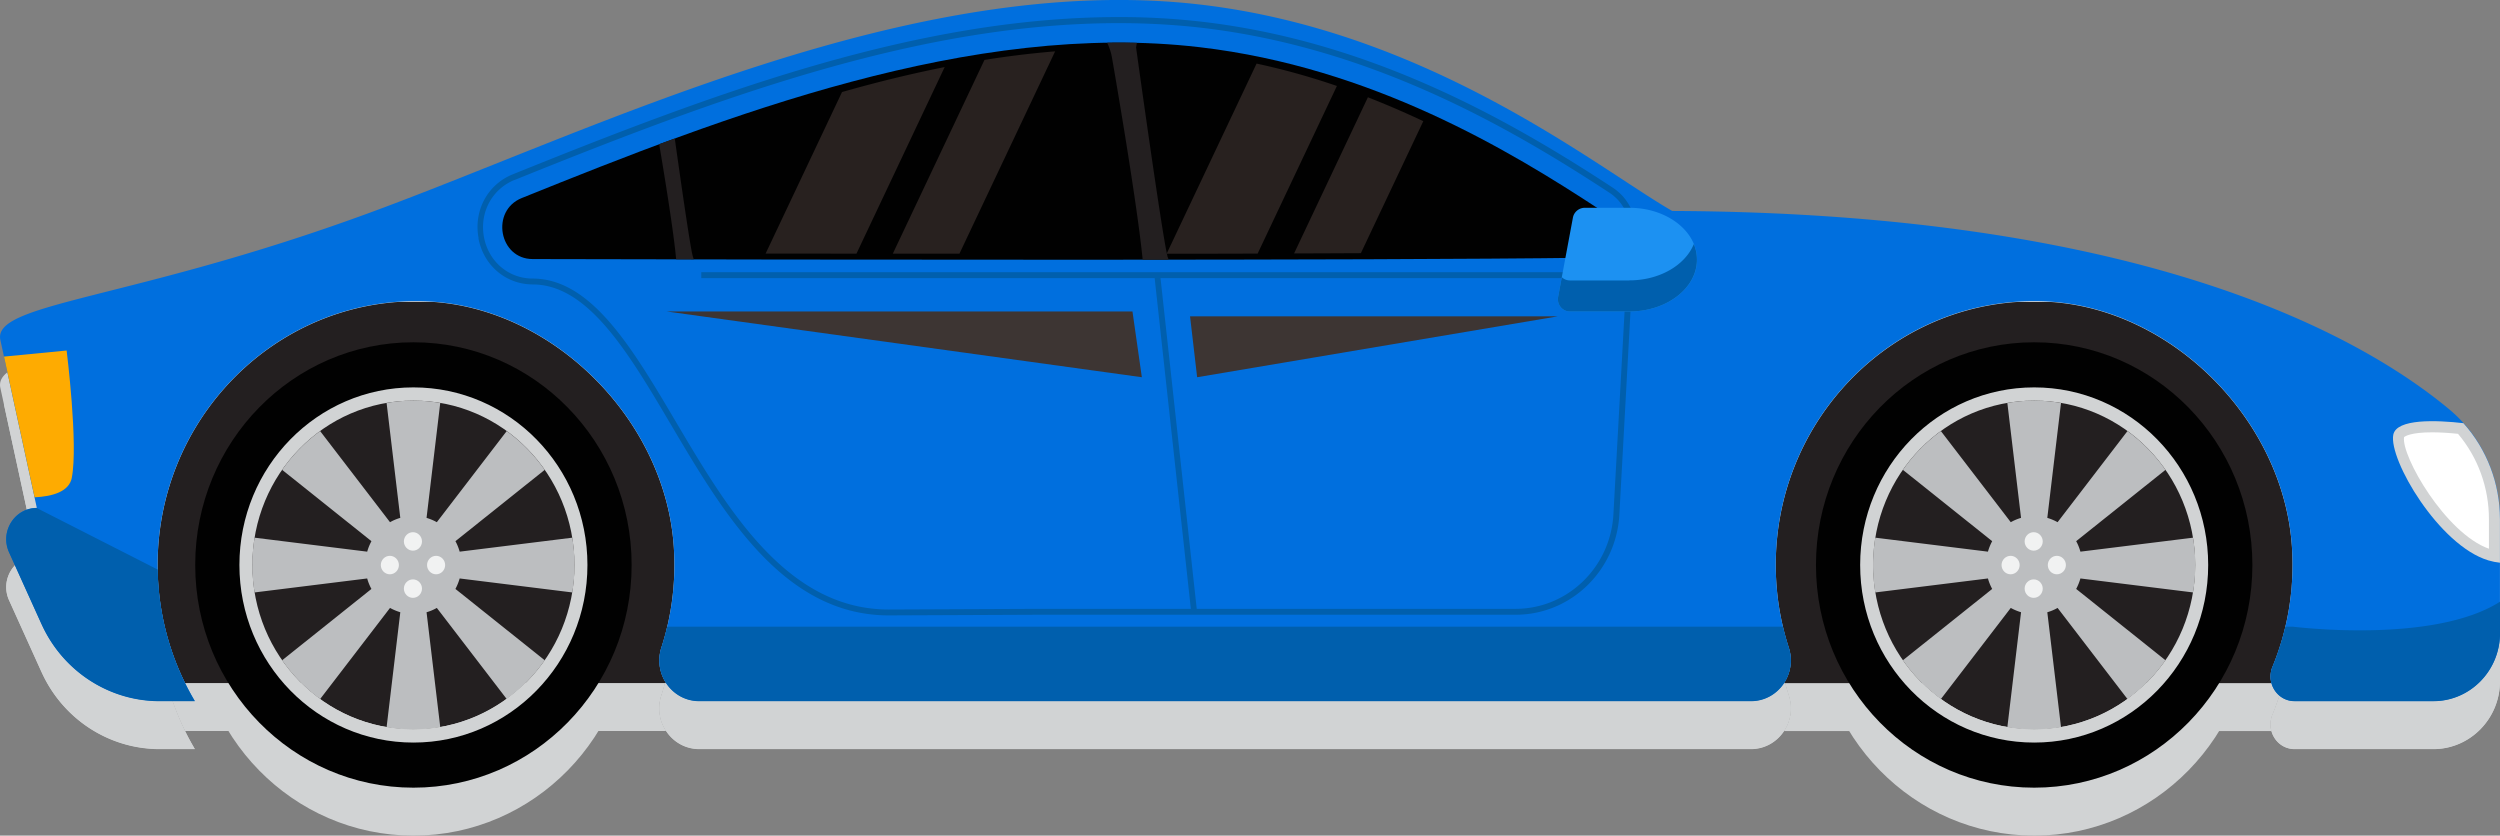 <svg width="365" height="122" fill="none" xmlns="http://www.w3.org/2000/svg"><rect width="100%" height="100%" fill="#808080" stroke="none"/><path d="M27.013 106.727a38.869 38.869 0 01-4-17.24c0-20.364 15.572-37.083 35.204-38.407h4.988c17.953 1.227 33.966 17.435 35.168 35.782.334 5.151-.321 10.109-1.81 14.689a6.027 6.027 0 00.691 5.176h-70.24zm233.451 0c.952-1.458 1.298-3.329.691-5.176a39.113 39.113 0 01-1.893-12.053c0-20.363 15.572-37.082 35.204-38.406h4.988c17.953 1.227 33.966 17.435 35.168 35.782.405 6.22-.643 12.15-2.833 17.484a3.66 3.66 0 00-.155 2.381h-71.17v-.012z" fill="#D1D3D4"/><path d="M5.381 81.176L.048 56.609c-1.108-5.42 19.084-5.76 53.811-18.505C86.73 26.051 132.947 2.796 175.14 7.656c33.596 3.876 58.252 23.972 69.003 30.144 68.789.292 100.588 18.274 113.41 28.93 4.726 3.924 7.44 9.841 7.44 16.05v16.633c0 5.492-4.357 9.939-9.738 9.939h-20.239c-2.536 0-4.215-2.637-3.226-5.03 2.19-5.334 3.238-11.263 2.833-17.484-1.214-18.565-17.596-34.944-35.799-35.83-21.632-1.058-39.561 16.608-39.561 38.454 0 4.204.666 8.262 1.892 12.053 1.251 3.852-1.547 7.825-5.524 7.825H102.088c-3.976 0-6.774-3.961-5.524-7.813a38.983 38.983 0 001.81-14.69c-1.215-18.564-17.597-34.943-35.8-35.83-21.632-1.057-39.561 16.61-39.561 38.455 0 7.266 1.988 14.07 5.429 19.878H23.31c-7.417 0-14.156-4.399-17.251-11.263l-4.727-10.45c-1.369-3.025.798-6.475 4.06-6.475l-.012.024z" fill="#D1D3D4"/><path d="M77.777 44.823c-4.917 0-6.19-7.047-1.607-8.906 29.8-12.027 65.634-25.927 98.97-22.027 25.156 2.94 45.287 15.09 58.348 23.656 3.119 2.041 1.75 7.035-1.941 7.084-31.93.425-113.124.291-153.757.194h-.012zm195.7 44.664c0-13.256 10.524-23.997 23.513-23.997 12.989 0 23.513 10.74 23.513 23.997 0 13.255-10.524 23.996-23.513 23.996-12.989 0-23.513-10.741-23.513-23.996zm-236.69 0c0-13.256 10.525-23.997 23.514-23.997 12.989 0 23.513 10.74 23.513 23.997 0 13.255-10.524 23.996-23.513 23.996-12.99 0-23.514-10.741-23.514-23.996z" fill="#D1D3D4"/><path d="M290.859 86.012l-13.037-10.413a23.852 23.852 0 015.548-5.662l10.203 13.304a6.907 6.907 0 011.5-.631l-2-16.78a23.15 23.15 0 013.917-.34c1.333 0 2.643.122 3.917.34l-2 16.78a7.42 7.42 0 011.5.631l10.203-13.304a23.852 23.852 0 015.548 5.662l-13.037 10.413c.262.474.465.984.62 1.53l16.441-2.04a24.6 24.6 0 01.333 3.997c0 1.36-.119 2.697-.333 3.997l-16.441-2.041a7.767 7.767 0 01-.62 1.53l13.037 10.413a23.848 23.848 0 01-5.548 5.662l-10.203-13.304a6.88 6.88 0 01-1.5.632l2 16.779c-1.274.219-2.584.34-3.917.34-1.333 0-2.643-.121-3.917-.34l2-16.78a7.414 7.414 0 01-1.5-.631L283.37 109.06a23.848 23.848 0 01-5.548-5.662l13.037-10.412a7.152 7.152 0 01-.619-1.531l-16.442 2.041a24.606 24.606 0 01-.333-3.997c0-1.361.119-2.698.333-3.998l16.442 2.041a7.703 7.703 0 01.619-1.53z" fill="#D1D3D4"/><path d="M295.597 86.048c0 .742.595 1.349 1.321 1.349s1.322-.608 1.322-1.349c0-.74-.596-1.348-1.322-1.348-.726 0-1.321.607-1.321 1.348zm0 6.89c0 .74.595 1.348 1.321 1.348s1.322-.607 1.322-1.349c0-.74-.596-1.348-1.322-1.348-.726 0-1.321.607-1.321 1.349zm-2.048-2.09c.726 0 1.321-.608 1.321-1.349s-.595-1.349-1.321-1.349-1.322.608-1.322 1.349.596 1.349 1.322 1.349zm6.75 0c.726 0 1.322-.608 1.322-1.349s-.596-1.349-1.322-1.349c-.726 0-1.321.608-1.321 1.349s.595 1.349 1.321 1.349z" fill="#D1D3D4"/><path d="M265.131 89.487c0 17.957 14.262 32.513 31.858 32.513s31.859-14.556 31.859-32.513c0-17.958-14.263-32.514-31.859-32.514-17.596 0-31.858 14.556-31.858 32.514zm7.203 0c0-13.9 11.036-25.163 24.655-25.163 13.62 0 24.656 11.263 24.656 25.163 0 13.899-11.036 25.162-24.656 25.162-13.619 0-24.655-11.263-24.655-25.162z" fill="#D1D3D4"/><path d="M271.583 89.487c0 14.312 11.37 25.928 25.406 25.928 14.037 0 25.406-11.603 25.406-25.928 0-14.325-11.369-25.928-25.406-25.928-14.036 0-25.406 11.603-25.406 25.928zm1.893 0c0-13.256 10.525-23.997 23.513-23.997 12.989 0 23.513 10.741 23.513 23.997 0 13.255-10.524 23.996-23.513 23.996-12.988 0-23.513-10.741-23.513-23.996zM54.23 86.012L41.192 75.599a23.85 23.85 0 015.548-5.662l10.203 13.304a6.9 6.9 0 011.5-.631l-2-16.78a23.143 23.143 0 013.916-.34c1.334 0 2.644.122 3.917.34l-2 16.78a7.429 7.429 0 011.5.631L73.98 69.937a23.85 23.85 0 015.547 5.662L66.492 86.012c.262.474.464.984.619 1.53l16.441-2.04c.215 1.3.334 2.636.334 3.997 0 1.36-.12 2.697-.334 3.997l-16.441-2.041a7.757 7.757 0 01-.62 1.53l13.037 10.413a23.846 23.846 0 01-5.547 5.662L63.777 95.756a6.892 6.892 0 01-1.5.632l2 16.779c-1.273.219-2.583.34-3.916.34a23.11 23.11 0 01-3.917-.34l2-16.78a7.427 7.427 0 01-1.5-.631L46.74 109.06a23.847 23.847 0 01-5.548-5.662l13.036-10.412a7.189 7.189 0 01-.619-1.531L37.17 93.496a24.572 24.572 0 01-.334-3.997c0-1.361.12-2.698.334-3.998l16.441 2.041a7.745 7.745 0 01.62-1.53z" fill="#D1D3D4"/><path d="M58.967 86.048c0 .742.595 1.349 1.322 1.349.726 0 1.321-.608 1.321-1.349 0-.74-.595-1.348-1.322-1.348-.726 0-1.321.607-1.321 1.348zm0 6.89c0 .74.595 1.348 1.322 1.348.726 0 1.321-.607 1.321-1.349 0-.74-.595-1.348-1.322-1.348-.726 0-1.321.607-1.321 1.349zm-2.047-2.09c.725 0 1.32-.608 1.32-1.349s-.595-1.349-1.32-1.349c-.727 0-1.322.608-1.322 1.349s.595 1.349 1.321 1.349zm6.75 0c.726 0 1.321-.608 1.321-1.349s-.595-1.349-1.321-1.349c-.727 0-1.322.608-1.322 1.349s.596 1.349 1.322 1.349z" fill="#D1D3D4"/><path d="M28.501 89.487C28.501 107.444 42.764 122 60.36 122c17.596 0 31.858-14.556 31.858-32.513 0-17.958-14.262-32.514-31.858-32.514S28.5 71.53 28.5 89.487zm7.203 0c0-13.9 11.036-25.163 24.656-25.163s24.656 11.263 24.656 25.163c0 13.899-11.037 25.162-24.656 25.162-13.62 0-24.656-11.263-24.656-25.162z" fill="#D1D3D4"/><path d="M34.954 89.487c0 14.312 11.37 25.928 25.406 25.928s25.406-11.603 25.406-25.928c0-14.325-11.37-25.928-25.406-25.928S34.954 75.162 34.954 89.487zm1.893 0c0-13.256 10.524-23.997 23.513-23.997 12.989 0 23.513 10.741 23.513 23.997 0 13.255-10.524 23.996-23.513 23.996-12.989 0-23.513-10.741-23.513-23.996zm33.001-47.714c.739 3.973 4 6.744 7.93 6.756 8.095.024 13.94 9.914 20.131 20.387 7.739 13.098 16.513 27.933 31.871 27.933l10.929-.048 10.929-.049h69.646c8.036 0 14.691-6.415 15.143-14.616l2.155-39.33c.881-3.232-.369-6.597-3.119-8.408-14.882-9.756-35.133-21.323-59.896-24.215a105.012 105.012 0 00-12.203-.692c-29.251 0-58.562 10.862-88.504 22.963-3.678 1.483-5.738 5.31-4.988 9.307l-.024.012zm5.31-8.505c29.859-12.065 59.086-22.89 88.183-22.89 4.143 0 8.214.23 12.107.68 24.585 2.867 44.728 14.374 59.527 24.081 2.452 1.604 3.559 4.617 2.75 7.485v.097L235.558 82.1c-.428 7.728-6.703 13.79-14.286 13.79h-46.55l-5.286-48.284h62.693v-.862H102.386v.862h66.193l5.286 48.285h-22.251l-10.929.048-10.929.049c-14.882 0-23.525-14.617-31.144-27.52-6.322-10.692-12.287-20.789-20.858-20.8-3.513 0-6.43-2.492-7.096-6.052-.667-3.584 1.179-7.01 4.464-8.347h.036zM260.309 98.49c.25 1.032.524 2.053.857 3.062 1.25 3.851-1.547 7.824-5.524 7.824H102.088c-3.976 0-6.774-3.961-5.524-7.812a37.95 37.95 0 00.845-3.074h162.9zm94.945 10.886h-20.239c-2.536 0-4.215-2.636-3.226-5.03a39.003 39.003 0 001.881-5.856h1.047s20.49 2.612 30.288-3.645v4.592c0 5.492-4.357 9.939-9.739 9.939h-.012zM6.048 98.1L1.322 87.653c-1.37-3.026.797-6.476 4.06-6.476l17.643 8.979c.12 7.022 2.084 13.596 5.417 19.221h-5.13c-7.418 0-14.157-4.398-17.252-11.263l-.012-.012z" fill="#D1D3D4"/><path d="M170.484 44.543c-.738-2.575-4.619-30.63-4.619-30.63l.119-.656a103.162 103.162 0 00-4.334-.012c.31.656.548 1.349.679 2.066.452 2.539 3.726 21.578 4.5 29.597h3.786c-.036-.122-.083-.255-.119-.365h-.012zm-71.765.317h2.583a3.035 3.035 0 01-.166-.498c-.37-1.264-1.858-11.738-2.62-17.144-.762.28-1.512.559-2.274.838.786 4.641 2.132 12.928 2.477 16.804zm139.173 7.617h-8.679c-1.096 0-1.929-1.02-1.727-2.126l2.155-11.555a1.77 1.77 0 011.726-1.458h6.537c5.44 0 9.857 3.39 9.857 7.57s-4.417 7.57-9.857 7.57h-.012z" fill="#D1D3D4"/><path d="M237.892 47.945h-8.679a1.73 1.73 0 01-1.191-.474l-.536 2.88c-.202 1.106.619 2.126 1.727 2.126h8.679c5.441 0 9.858-3.39 9.858-7.57 0-.789-.155-1.554-.453-2.271-1.25 3.074-4.988 5.297-9.405 5.297v.012zM349.42 70.46c-.702 3.608 6.656 16.183 13.882 18.358.56.17 1.119.28 1.691.34v-6.354c0-5.225-1.917-10.218-5.334-14.021-3.953-.45-9.774-.68-10.239 1.689v-.013z" fill="#D1D3D4"/><path d="M363.385 87.117c-6.369-2.272-12.822-13.572-12.393-16.293.119-.11.94-.705 4.095-.705 1.108 0 2.381.073 3.786.219 2.917 3.463 4.512 7.86 4.512 12.454v4.325zM10.477 76.765c.976-4.823-.75-18.59-.75-18.59l-9.144.888 4.465 20.545c2.643-.133 5.036-.826 5.44-2.855l-.011.012zm173.139-32.744l11.572-24.47a103.284 103.284 0 00-11.727-3.268l-13.132 27.762c4.512 0 8.953 0 13.275-.024h.012zm24.179-19.331a128.475 128.475 0 00-8.083-3.486l-10.775 22.793c3.345 0 6.596-.024 9.751-.036l9.119-19.282-.012.012zm-82.753 19.343l12.881-27.24c-5.024.996-10.036 2.236-14.989 3.645l-11.155 23.583c4.298 0 8.738.012 13.263.012zm29.013-29.537c-3.441.28-6.881.705-10.322 1.252l-13.382 28.285h9.727l13.977-29.549v.012zM97.35 52.477h67.991l1.369 9.6-69.36-9.6zm76.396.705h53.705l-52.669 8.894-1.036-8.894z" fill="#D1D3D4"/><path d="M27.013 99.727a38.87 38.87 0 01-4-17.24c0-20.364 15.572-37.083 35.204-38.407h4.988c17.953 1.227 33.966 17.435 35.168 35.782.334 5.151-.321 10.109-1.81 14.69a6.027 6.027 0 00.691 5.175h-70.24zm233.451 0c.952-1.458 1.298-3.33.691-5.176a39.112 39.112 0 01-1.893-12.053c0-20.363 15.572-37.082 35.204-38.406h4.988c17.953 1.227 33.966 17.435 35.168 35.782.405 6.22-.643 12.15-2.833 17.484a3.661 3.661 0 00-.155 2.38h-71.17v-.011z" fill="#231F20"/><path d="M5.381 74.176L.048 49.609c-1.108-5.42 19.084-5.76 53.811-18.505C86.73 19.051 132.947-4.204 175.14.656c33.596 3.876 58.252 23.972 69.003 30.144 68.789.292 100.588 18.274 113.41 28.93 4.726 3.924 7.44 9.841 7.44 16.05v16.633c0 5.492-4.357 9.939-9.738 9.939h-20.239c-2.536 0-4.215-2.637-3.226-5.03 2.19-5.334 3.238-11.263 2.833-17.484-1.214-18.565-17.596-34.944-35.799-35.83-21.632-1.058-39.561 16.608-39.561 38.454 0 4.204.666 8.262 1.892 12.053 1.251 3.852-1.547 7.825-5.524 7.825H102.088c-3.976 0-6.774-3.961-5.524-7.813a38.985 38.985 0 001.81-14.69c-1.215-18.564-17.597-34.943-35.8-35.83-21.632-1.057-39.561 16.61-39.561 38.455 0 7.266 1.988 14.07 5.429 19.878H23.31c-7.417 0-14.156-4.399-17.251-11.263l-4.727-10.45c-1.369-3.025.798-6.475 4.06-6.475l-.012.024z" fill="#006FDE"/><path d="M77.777 37.823c-4.917 0-6.19-7.047-1.607-8.906C105.97 16.89 141.804 2.99 175.14 6.89c25.156 2.94 45.287 15.09 58.348 23.656 3.119 2.041 1.75 7.035-1.941 7.084-31.93.425-113.124.291-153.757.194h-.012z" fill="#010101"/><path d="M273.477 82.487c0-13.256 10.524-23.997 23.513-23.997 12.989 0 23.513 10.74 23.513 23.997 0 13.255-10.524 23.996-23.513 23.996-12.989 0-23.513-10.74-23.513-23.996zm-236.69 0c0-13.256 10.525-23.997 23.514-23.997 12.989 0 23.513 10.74 23.513 23.997 0 13.255-10.524 23.996-23.513 23.996-12.99 0-23.514-10.74-23.514-23.996z" fill="#231F20"/><path d="M290.859 79.012l-13.037-10.413a23.852 23.852 0 015.548-5.662l10.203 13.304a6.907 6.907 0 011.5-.631l-2-16.78a23.15 23.15 0 013.917-.34c1.333 0 2.643.122 3.917.34l-2 16.78a7.42 7.42 0 011.5.631l10.203-13.304a23.852 23.852 0 015.548 5.662l-13.037 10.413c.262.474.465.984.62 1.53l16.441-2.04a24.6 24.6 0 01.333 3.997c0 1.36-.119 2.697-.333 3.997l-16.441-2.041a7.767 7.767 0 01-.62 1.53l13.037 10.413a23.847 23.847 0 01-5.548 5.662l-10.203-13.304a6.88 6.88 0 01-1.5.632l2 16.779c-1.274.219-2.584.34-3.917.34-1.333 0-2.643-.121-3.917-.34l2-16.78a7.414 7.414 0 01-1.5-.631L283.37 102.06a23.847 23.847 0 01-5.548-5.662l13.037-10.412a7.152 7.152 0 01-.619-1.531l-16.442 2.041a24.606 24.606 0 01-.333-3.997c0-1.361.119-2.698.333-3.998l16.442 2.041a7.703 7.703 0 01.619-1.53z" fill="#BCBEC0"/><path d="M295.597 79.048c0 .742.595 1.349 1.321 1.349s1.322-.608 1.322-1.349c0-.74-.596-1.348-1.322-1.348-.726 0-1.321.607-1.321 1.348zm0 6.89c0 .74.595 1.348 1.321 1.348s1.322-.607 1.322-1.349c0-.74-.596-1.348-1.322-1.348-.726 0-1.321.607-1.321 1.349zm-2.048-2.09c.726 0 1.321-.608 1.321-1.349s-.595-1.349-1.321-1.349-1.322.608-1.322 1.349.596 1.349 1.322 1.349zm6.75 0c.726 0 1.322-.608 1.322-1.349s-.596-1.349-1.322-1.349c-.726 0-1.321.608-1.321 1.349s.595 1.349 1.321 1.349z" fill="#F1F2F2"/><path d="M265.131 82.487c0 17.957 14.262 32.513 31.858 32.513s31.859-14.556 31.859-32.513c0-17.958-14.263-32.514-31.859-32.514-17.596 0-31.858 14.556-31.858 32.514zm7.203 0c0-13.9 11.036-25.163 24.655-25.163 13.62 0 24.656 11.263 24.656 25.163s-11.036 25.162-24.656 25.162c-13.619 0-24.655-11.263-24.655-25.162z" fill="#010101"/><path d="M271.583 82.487c0 14.313 11.37 25.928 25.406 25.928 14.037 0 25.406-11.603 25.406-25.928 0-14.325-11.369-25.928-25.406-25.928-14.036 0-25.406 11.603-25.406 25.928zm1.893 0c0-13.256 10.525-23.997 23.513-23.997 12.989 0 23.513 10.741 23.513 23.997 0 13.255-10.524 23.996-23.513 23.996-12.988 0-23.513-10.74-23.513-23.996z" fill="#D1D3D4"/><path d="M54.23 79.012L41.192 68.599a23.85 23.85 0 015.548-5.662l10.203 13.304a6.9 6.9 0 011.5-.631l-2-16.78a23.143 23.143 0 013.916-.34c1.334 0 2.644.122 3.917.34l-2 16.78a7.429 7.429 0 011.5.631L73.98 62.937a23.85 23.85 0 015.547 5.662L66.492 79.012c.262.474.464.984.619 1.53l16.441-2.04c.215 1.3.334 2.636.334 3.997 0 1.36-.12 2.697-.334 3.997l-16.441-2.041a7.757 7.757 0 01-.62 1.53l13.037 10.413a23.845 23.845 0 01-5.547 5.662L63.777 88.756a6.892 6.892 0 01-1.5.632l2 16.779c-1.273.219-2.583.34-3.916.34a23.11 23.11 0 01-3.917-.34l2-16.78a7.427 7.427 0 01-1.5-.631L46.74 102.06a23.845 23.845 0 01-5.548-5.662l13.036-10.412a7.189 7.189 0 01-.619-1.531L37.17 86.496a24.572 24.572 0 01-.334-3.997c0-1.361.12-2.698.334-3.998l16.441 2.041a7.745 7.745 0 01.62-1.53z" fill="#BCBEC0"/><path d="M58.967 79.048c0 .742.595 1.349 1.322 1.349.726 0 1.321-.608 1.321-1.349 0-.74-.595-1.348-1.322-1.348-.726 0-1.321.607-1.321 1.348zm0 6.89c0 .74.595 1.348 1.322 1.348.726 0 1.321-.607 1.321-1.349 0-.74-.595-1.348-1.322-1.348-.726 0-1.321.607-1.321 1.349zm-2.047-2.09c.725 0 1.32-.608 1.32-1.349s-.595-1.349-1.32-1.349c-.727 0-1.322.608-1.322 1.349s.595 1.349 1.321 1.349zm6.75 0c.726 0 1.321-.608 1.321-1.349s-.595-1.349-1.321-1.349c-.727 0-1.322.608-1.322 1.349s.596 1.349 1.322 1.349z" fill="#F1F2F2"/><path d="M28.501 82.487C28.501 100.444 42.764 115 60.36 115c17.596 0 31.858-14.556 31.858-32.513 0-17.958-14.262-32.514-31.858-32.514S28.5 64.53 28.5 82.487zm7.203 0c0-13.9 11.036-25.163 24.656-25.163s24.656 11.263 24.656 25.163-11.037 25.162-24.656 25.162c-13.62 0-24.656-11.263-24.656-25.162z" fill="#010101"/><path d="M34.954 82.487c0 14.313 11.37 25.928 25.406 25.928s25.406-11.603 25.406-25.928c0-14.325-11.37-25.928-25.406-25.928S34.954 68.162 34.954 82.487zm1.893 0c0-13.256 10.524-23.997 23.513-23.997 12.989 0 23.513 10.741 23.513 23.997 0 13.255-10.524 23.996-23.513 23.996-12.989 0-23.513-10.74-23.513-23.996z" fill="#D1D3D4"/><path d="M69.848 34.773c.739 3.973 4 6.744 7.93 6.756 8.095.024 13.94 9.914 20.131 20.387 7.739 13.098 16.513 27.933 31.871 27.933l10.929-.048 10.929-.049h69.646c8.036 0 14.691-6.415 15.143-14.616l2.155-39.33c.881-3.232-.369-6.597-3.119-8.408-14.882-9.756-35.133-21.323-59.896-24.215a105.019 105.019 0 00-12.203-.692c-29.251 0-58.562 10.862-88.504 22.963-3.678 1.483-5.738 5.31-4.988 9.307l-.024.012zm5.31-8.505c29.859-12.065 59.086-22.89 88.183-22.89 4.143 0 8.214.23 12.107.68 24.585 2.867 44.728 14.374 59.527 24.081 2.452 1.604 3.559 4.617 2.75 7.485v.097L235.558 75.1c-.428 7.728-6.703 13.79-14.286 13.79h-46.55l-5.286-48.284h62.693v-.862H102.386v.862h66.193l5.286 48.285h-22.251l-10.929.048-10.929.049c-14.882 0-23.525-14.617-31.144-27.52-6.322-10.692-12.287-20.789-20.858-20.8-3.513 0-6.43-2.492-7.096-6.052-.667-3.584 1.179-7.01 4.464-8.347h.036zM260.309 91.49a38.97 38.97 0 00.857 3.062c1.25 3.851-1.547 7.824-5.524 7.824H102.088c-3.976 0-6.774-3.96-5.524-7.812a37.95 37.95 0 00.845-3.074h162.9zm94.945 10.886h-20.239c-2.536 0-4.215-2.636-3.226-5.03a39.025 39.025 0 001.881-5.856h1.047s20.49 2.612 30.288-3.645v4.592c0 5.492-4.357 9.939-9.739 9.939h-.012zM6.048 91.1L1.322 80.653c-1.37-3.026.797-6.476 4.06-6.476l17.643 8.979c.12 7.022 2.084 13.596 5.417 19.221h-5.13c-7.418 0-14.157-4.398-17.252-11.263l-.012-.012z" fill="#005FAD"/><path d="M170.484 37.543c-.738-2.575-4.619-30.63-4.619-30.63l.119-.656a103.077 103.077 0 00-4.334-.012c.31.656.548 1.349.679 2.065.452 2.54 3.726 21.579 4.5 29.598h3.786c-.036-.122-.083-.255-.119-.365h-.012zm-71.765.317h2.583a3.035 3.035 0 01-.166-.498c-.37-1.264-1.858-11.738-2.62-17.144-.762.28-1.512.559-2.274.838.786 4.641 2.132 12.928 2.477 16.804z" fill="#231F20"/><path d="M237.892 45.477h-8.679c-1.096 0-1.929-1.02-1.727-2.126l2.155-11.555a1.77 1.77 0 011.726-1.458h6.537c5.44 0 9.857 3.39 9.857 7.57s-4.417 7.57-9.857 7.57h-.012z" fill="#1C91F2"/><path d="M237.892 40.945h-8.679a1.73 1.73 0 01-1.191-.474l-.536 2.88c-.202 1.106.619 2.126 1.727 2.126h8.679c5.441 0 9.858-3.39 9.858-7.57 0-.789-.155-1.554-.453-2.271-1.25 3.074-4.988 5.297-9.405 5.297v.012z" fill="#005FAD"/><path d="M349.42 63.46c-.702 3.608 6.656 16.183 13.882 18.358.56.17 1.119.28 1.691.34v-6.354c0-5.225-1.917-10.218-5.334-14.021-3.953-.45-9.774-.68-10.239 1.689v-.013z" fill="#D1D3D4"/><path d="M363.385 80.117c-6.369-2.272-12.822-13.572-12.393-16.293.119-.11.94-.705 4.095-.705 1.108 0 2.381.073 3.786.219 2.917 3.463 4.512 7.86 4.512 12.454v4.325z" fill="#fff"/><path d="M10.477 69.765c.976-4.823-.75-18.59-.75-18.59l-9.144.888 4.465 20.545c2.643-.133 5.036-.826 5.44-2.855l-.011.012z" fill="#FEAB01"/><path d="M183.616 37.021l11.572-24.47a103.282 103.282 0 00-11.727-3.268l-13.132 27.762c4.512 0 8.953 0 13.275-.024h.012zm24.179-19.331a128.475 128.475 0 00-8.083-3.486l-10.775 22.793c3.345 0 6.596-.024 9.751-.036l9.119-19.282-.012.012zm-82.753 19.343l12.881-27.24c-5.024.996-10.036 2.236-14.989 3.645l-11.155 23.583c4.298 0 8.738.012 13.263.012zm29.013-29.536c-3.441.279-6.881.704-10.322 1.251l-13.382 28.285h9.727l13.977-29.549v.013z" fill="#28211F"/><path d="M97.35 45.477h67.991l1.369 9.6-69.36-9.6zm76.396.705h53.705l-52.669 8.894-1.036-8.894z" fill="#3D3533"/></svg>